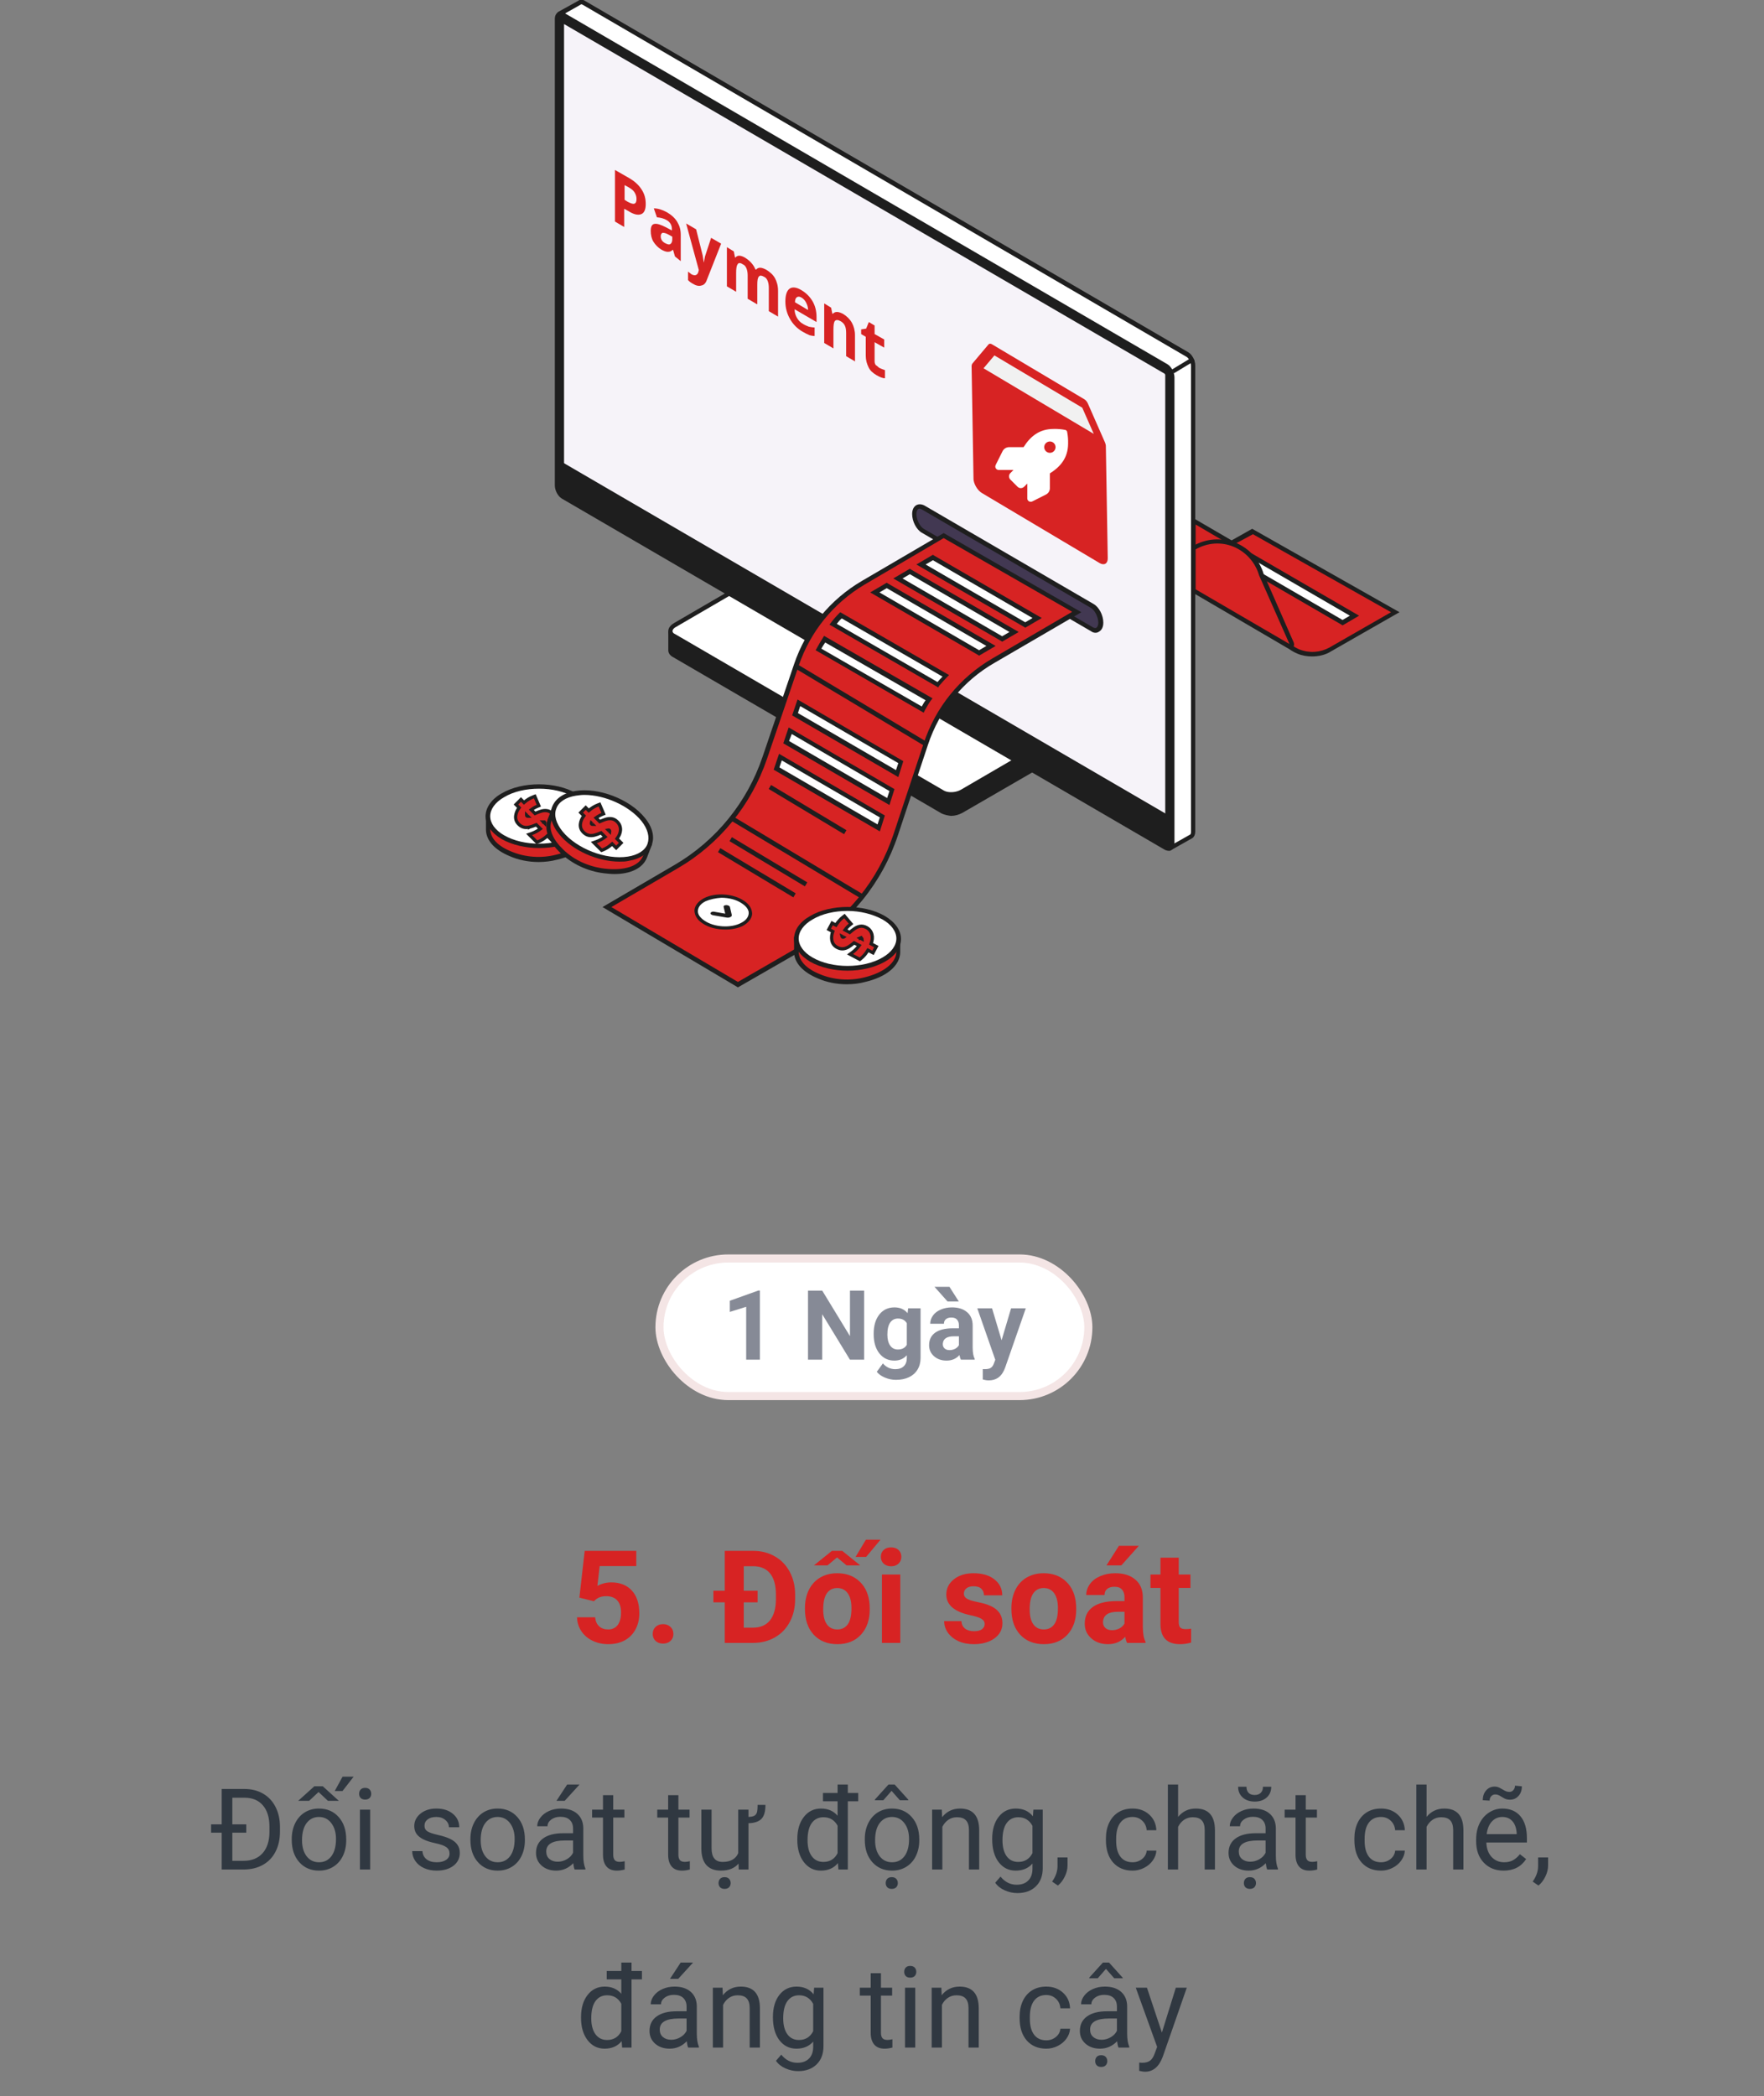 <svg width="218" height="259" viewBox="0 0 218 259" fill="none" xmlns="http://www.w3.org/2000/svg">
<rect x="0" y="0" width="218" height="259" fill="#808080" stroke="none"/>
<path d="M71.602 197.406L72.258 191.625H78.633V193.508H74.109L73.828 195.953C74.365 195.667 74.935 195.523 75.539 195.523C76.622 195.523 77.471 195.859 78.086 196.531C78.701 197.203 79.008 198.143 79.008 199.352C79.008 200.086 78.852 200.745 78.539 201.328C78.232 201.906 77.789 202.357 77.211 202.68C76.633 202.997 75.951 203.156 75.164 203.156C74.477 203.156 73.838 203.018 73.25 202.742C72.662 202.461 72.195 202.068 71.852 201.562C71.513 201.057 71.333 200.482 71.312 199.836H73.547C73.594 200.31 73.758 200.68 74.039 200.945C74.326 201.206 74.698 201.336 75.156 201.336C75.667 201.336 76.06 201.154 76.336 200.789C76.612 200.419 76.75 199.898 76.75 199.227C76.75 198.581 76.591 198.086 76.273 197.742C75.956 197.398 75.505 197.227 74.922 197.227C74.385 197.227 73.951 197.367 73.617 197.648L73.398 197.852L71.602 197.406ZM80.664 201.891C80.664 201.531 80.784 201.24 81.023 201.016C81.268 200.792 81.573 200.68 81.938 200.68C82.307 200.68 82.612 200.792 82.852 201.016C83.096 201.24 83.219 201.531 83.219 201.891C83.219 202.245 83.099 202.534 82.859 202.758C82.62 202.977 82.312 203.086 81.938 203.086C81.568 203.086 81.263 202.977 81.023 202.758C80.784 202.534 80.664 202.245 80.664 201.891ZM89.57 203V197.984H88.164V196.555H89.57V191.625H93.07C94.07 191.625 94.963 191.852 95.75 192.305C96.542 192.753 97.159 193.393 97.602 194.227C98.044 195.055 98.266 195.997 98.266 197.055V197.578C98.266 198.635 98.047 199.576 97.609 200.398C97.177 201.221 96.565 201.859 95.773 202.312C94.982 202.766 94.088 202.995 93.094 203H89.57ZM93.625 197.984H91.914V201.117H93.047C93.974 201.117 94.68 200.812 95.164 200.203C95.648 199.589 95.891 198.714 95.891 197.578V197.047C95.891 195.891 95.651 195.016 95.172 194.422C94.693 193.823 93.992 193.523 93.07 193.523H91.914V196.555H93.625V197.984ZM99.477 198.695C99.477 197.857 99.638 197.109 99.961 196.453C100.284 195.797 100.747 195.289 101.352 194.93C101.961 194.57 102.667 194.391 103.469 194.391C104.609 194.391 105.539 194.74 106.258 195.438C106.982 196.135 107.385 197.083 107.469 198.281L107.484 198.859C107.484 200.156 107.122 201.198 106.398 201.984C105.674 202.766 104.703 203.156 103.484 203.156C102.266 203.156 101.292 202.766 100.562 201.984C99.838 201.203 99.477 200.141 99.477 198.797V198.695ZM101.734 198.859C101.734 199.661 101.885 200.276 102.188 200.703C102.49 201.125 102.922 201.336 103.484 201.336C104.031 201.336 104.458 201.128 104.766 200.711C105.073 200.289 105.227 199.617 105.227 198.695C105.227 197.909 105.073 197.299 104.766 196.867C104.458 196.435 104.026 196.219 103.469 196.219C102.917 196.219 102.49 196.435 102.188 196.867C101.885 197.294 101.734 197.958 101.734 198.859ZM102.812 191.625H104.086L106.312 193.422H104.625L103.445 192.438L102.266 193.422H100.586L102.812 191.625ZM107.008 190.25H108.812L107.039 192.375H105.734L107.008 190.25ZM111.258 203H108.992V194.547H111.258V203ZM108.859 192.359C108.859 192.021 108.971 191.742 109.195 191.523C109.424 191.305 109.734 191.195 110.125 191.195C110.51 191.195 110.818 191.305 111.047 191.523C111.276 191.742 111.391 192.021 111.391 192.359C111.391 192.703 111.273 192.984 111.039 193.203C110.81 193.422 110.505 193.531 110.125 193.531C109.745 193.531 109.438 193.422 109.203 193.203C108.974 192.984 108.859 192.703 108.859 192.359ZM121.688 200.664C121.688 200.388 121.549 200.172 121.273 200.016C121.003 199.854 120.565 199.711 119.961 199.586C117.951 199.164 116.945 198.31 116.945 197.023C116.945 196.273 117.255 195.648 117.875 195.148C118.5 194.643 119.315 194.391 120.32 194.391C121.393 194.391 122.25 194.643 122.891 195.148C123.536 195.654 123.859 196.31 123.859 197.117H121.602C121.602 196.794 121.497 196.529 121.289 196.32C121.081 196.107 120.755 196 120.312 196C119.932 196 119.638 196.086 119.43 196.258C119.221 196.43 119.117 196.648 119.117 196.914C119.117 197.164 119.234 197.367 119.469 197.523C119.708 197.674 120.109 197.807 120.672 197.922C121.234 198.031 121.708 198.156 122.094 198.297C123.286 198.734 123.883 199.492 123.883 200.57C123.883 201.341 123.552 201.966 122.891 202.445C122.229 202.919 121.375 203.156 120.328 203.156C119.62 203.156 118.99 203.031 118.438 202.781C117.891 202.526 117.461 202.18 117.148 201.742C116.836 201.299 116.68 200.823 116.68 200.312H118.82C118.841 200.714 118.99 201.021 119.266 201.234C119.542 201.448 119.911 201.555 120.375 201.555C120.807 201.555 121.133 201.474 121.352 201.312C121.576 201.146 121.688 200.93 121.688 200.664ZM124.992 198.695C124.992 197.857 125.154 197.109 125.477 196.453C125.799 195.797 126.263 195.289 126.867 194.93C127.477 194.57 128.182 194.391 128.984 194.391C130.125 194.391 131.055 194.74 131.773 195.438C132.497 196.135 132.901 197.083 132.984 198.281L133 198.859C133 200.156 132.638 201.198 131.914 201.984C131.19 202.766 130.219 203.156 129 203.156C127.781 203.156 126.807 202.766 126.078 201.984C125.354 201.203 124.992 200.141 124.992 198.797V198.695ZM127.25 198.859C127.25 199.661 127.401 200.276 127.703 200.703C128.005 201.125 128.438 201.336 129 201.336C129.547 201.336 129.974 201.128 130.281 200.711C130.589 200.289 130.742 199.617 130.742 198.695C130.742 197.909 130.589 197.299 130.281 196.867C129.974 196.435 129.542 196.219 128.984 196.219C128.432 196.219 128.005 196.435 127.703 196.867C127.401 197.294 127.25 197.958 127.25 198.859ZM139.289 203C139.185 202.797 139.109 202.544 139.062 202.242C138.516 202.852 137.805 203.156 136.93 203.156C136.102 203.156 135.414 202.917 134.867 202.438C134.326 201.958 134.055 201.354 134.055 200.625C134.055 199.729 134.385 199.042 135.047 198.562C135.714 198.083 136.674 197.841 137.93 197.836H138.969V197.352C138.969 196.961 138.867 196.648 138.664 196.414C138.466 196.18 138.151 196.062 137.719 196.062C137.339 196.062 137.039 196.154 136.82 196.336C136.607 196.518 136.5 196.768 136.5 197.086H134.242C134.242 196.596 134.393 196.143 134.695 195.727C134.997 195.31 135.424 194.984 135.977 194.75C136.529 194.51 137.148 194.391 137.836 194.391C138.878 194.391 139.703 194.654 140.312 195.18C140.927 195.701 141.234 196.435 141.234 197.383V201.047C141.24 201.849 141.352 202.456 141.57 202.867V203H139.289ZM137.422 201.43C137.755 201.43 138.062 201.357 138.344 201.211C138.625 201.06 138.833 200.859 138.969 200.609V199.156H138.125C136.995 199.156 136.393 199.547 136.32 200.328L136.312 200.461C136.312 200.742 136.411 200.974 136.609 201.156C136.807 201.339 137.078 201.43 137.422 201.43ZM138.281 191H140.742L138.578 193.422H136.742L138.281 191ZM145.672 192.469V194.547H147.117V196.203H145.672V200.422C145.672 200.734 145.732 200.958 145.852 201.094C145.971 201.229 146.201 201.297 146.539 201.297C146.789 201.297 147.01 201.279 147.203 201.242V202.953C146.76 203.089 146.305 203.156 145.836 203.156C144.253 203.156 143.445 202.357 143.414 200.758V196.203H142.18V194.547H143.414V192.469H145.672Z" fill="#D72323"/>
<path d="M27.399 231V226.447H26.087V225.415H27.399V221.047H30.209C31.075 221.047 31.84 221.238 32.506 221.621C33.171 222.004 33.684 222.549 34.044 223.255C34.408 223.961 34.593 224.772 34.598 225.688V226.324C34.598 227.263 34.415 228.086 34.051 228.792C33.691 229.498 33.173 230.041 32.499 230.419C31.829 230.797 31.047 230.991 30.154 231H27.399ZM30.435 226.447H28.712V229.927H30.086C31.098 229.927 31.884 229.615 32.444 228.99C33.009 228.366 33.294 227.486 33.299 226.352V225.716C33.299 224.586 33.032 223.708 32.499 223.084C31.97 222.455 31.218 222.136 30.243 222.127H28.712V225.415H30.435V226.447ZM36.054 227.233C36.054 226.509 36.195 225.857 36.477 225.278C36.765 224.7 37.161 224.253 37.667 223.938C38.177 223.624 38.758 223.467 39.41 223.467C40.417 223.467 41.231 223.815 41.851 224.513C42.475 225.21 42.787 226.137 42.787 227.295V227.384C42.787 228.104 42.648 228.751 42.37 229.325C42.097 229.895 41.703 230.339 41.188 230.658C40.677 230.977 40.089 231.137 39.424 231.137C38.421 231.137 37.608 230.788 36.983 230.091C36.364 229.394 36.054 228.471 36.054 227.322V227.233ZM37.325 227.384C37.325 228.204 37.514 228.863 37.893 229.359C38.275 229.856 38.786 230.104 39.424 230.104C40.066 230.104 40.577 229.854 40.955 229.353C41.333 228.847 41.523 228.14 41.523 227.233C41.523 226.422 41.329 225.766 40.941 225.265C40.559 224.759 40.048 224.506 39.41 224.506C38.786 224.506 38.282 224.754 37.899 225.251C37.517 225.748 37.325 226.459 37.325 227.384ZM38.85 220.712H39.889L41.871 222.51H40.524L39.369 221.423L38.207 222.51H36.853L38.85 220.712ZM42.336 219.529H43.703L42.329 221.3H41.365L42.336 219.529ZM45.747 231H44.482V223.604H45.747V231ZM44.38 221.642C44.38 221.437 44.441 221.263 44.565 221.122C44.692 220.981 44.879 220.91 45.125 220.91C45.371 220.91 45.558 220.981 45.685 221.122C45.813 221.263 45.877 221.437 45.877 221.642C45.877 221.847 45.813 222.018 45.685 222.154C45.558 222.291 45.371 222.359 45.125 222.359C44.879 222.359 44.692 222.291 44.565 222.154C44.441 222.018 44.38 221.847 44.38 221.642ZM55.557 229.038C55.557 228.696 55.427 228.432 55.167 228.245C54.912 228.054 54.463 227.89 53.82 227.753C53.182 227.616 52.674 227.452 52.296 227.261C51.922 227.069 51.644 226.841 51.462 226.577C51.284 226.313 51.195 225.998 51.195 225.634C51.195 225.028 51.45 224.515 51.961 224.096C52.476 223.676 53.132 223.467 53.93 223.467C54.768 223.467 55.447 223.683 55.967 224.116C56.491 224.549 56.753 225.103 56.753 225.777H55.481C55.481 225.431 55.333 225.132 55.037 224.882C54.745 224.631 54.376 224.506 53.93 224.506C53.469 224.506 53.109 224.606 52.85 224.807C52.59 225.007 52.46 225.269 52.46 225.593C52.46 225.898 52.581 226.128 52.822 226.283C53.064 226.438 53.499 226.586 54.128 226.728C54.761 226.869 55.274 227.037 55.666 227.233C56.058 227.429 56.347 227.666 56.534 227.944C56.726 228.218 56.821 228.553 56.821 228.949C56.821 229.61 56.557 230.141 56.028 230.542C55.5 230.938 54.814 231.137 53.971 231.137C53.378 231.137 52.854 231.032 52.398 230.822C51.943 230.613 51.585 230.321 51.325 229.947C51.07 229.569 50.942 229.161 50.942 228.724H52.207C52.23 229.147 52.398 229.485 52.713 229.735C53.032 229.981 53.451 230.104 53.971 230.104C54.449 230.104 54.832 230.009 55.119 229.817C55.411 229.621 55.557 229.362 55.557 229.038ZM58.134 227.233C58.134 226.509 58.275 225.857 58.558 225.278C58.845 224.7 59.241 224.253 59.747 223.938C60.258 223.624 60.839 223.467 61.49 223.467C62.497 223.467 63.311 223.815 63.931 224.513C64.555 225.21 64.867 226.137 64.867 227.295V227.384C64.867 228.104 64.728 228.751 64.45 229.325C64.177 229.895 63.783 230.339 63.268 230.658C62.757 230.977 62.169 231.137 61.504 231.137C60.501 231.137 59.688 230.788 59.063 230.091C58.444 229.394 58.134 228.471 58.134 227.322V227.233ZM59.405 227.384C59.405 228.204 59.594 228.863 59.973 229.359C60.355 229.856 60.866 230.104 61.504 230.104C62.147 230.104 62.657 229.854 63.035 229.353C63.413 228.847 63.602 228.14 63.602 227.233C63.602 226.422 63.409 225.766 63.022 225.265C62.639 224.759 62.128 224.506 61.49 224.506C60.866 224.506 60.362 224.754 59.98 225.251C59.597 225.748 59.405 226.459 59.405 227.384ZM71.019 231C70.947 230.854 70.887 230.594 70.842 230.221C70.254 230.831 69.552 231.137 68.736 231.137C68.007 231.137 67.408 230.932 66.939 230.521C66.474 230.107 66.241 229.583 66.241 228.949C66.241 228.179 66.533 227.582 67.116 227.158C67.704 226.73 68.529 226.516 69.591 226.516H70.821V225.935C70.821 225.493 70.689 225.142 70.425 224.882C70.16 224.618 69.771 224.485 69.256 224.485C68.805 224.485 68.426 224.599 68.121 224.827C67.816 225.055 67.663 225.331 67.663 225.654H66.392C66.392 225.285 66.522 224.93 66.781 224.588C67.046 224.242 67.401 223.968 67.848 223.768C68.299 223.567 68.793 223.467 69.331 223.467C70.183 223.467 70.851 223.681 71.334 224.109C71.817 224.533 72.068 225.119 72.086 225.866V229.271C72.086 229.95 72.172 230.49 72.346 230.891V231H71.019ZM68.921 230.036C69.317 230.036 69.693 229.934 70.049 229.729C70.404 229.523 70.662 229.257 70.821 228.929V227.411H69.83C68.281 227.411 67.506 227.865 67.506 228.771C67.506 229.168 67.638 229.478 67.902 229.701C68.167 229.924 68.506 230.036 68.921 230.036ZM70.09 220.5H71.621L69.789 222.51H68.77L70.09 220.5ZM75.784 221.812V223.604H77.165V224.581H75.784V229.168C75.784 229.464 75.846 229.688 75.969 229.838C76.092 229.984 76.301 230.057 76.598 230.057C76.743 230.057 76.944 230.029 77.199 229.975V231C76.867 231.091 76.543 231.137 76.228 231.137C75.663 231.137 75.237 230.966 74.95 230.624C74.663 230.282 74.519 229.797 74.519 229.168V224.581H73.173V223.604H74.519V221.812H75.784ZM83.837 221.812V223.604H85.218V224.581H83.837V229.168C83.837 229.464 83.898 229.688 84.022 229.838C84.144 229.984 84.354 230.057 84.65 230.057C84.796 230.057 84.997 230.029 85.252 229.975V231C84.919 231.091 84.596 231.137 84.281 231.137C83.716 231.137 83.29 230.966 83.003 230.624C82.716 230.282 82.572 229.797 82.572 229.168V224.581H81.226V223.604H82.572V221.812H83.837ZM94.597 223.016C94.597 223.836 94.428 224.415 94.091 224.752C93.758 225.085 93.227 225.26 92.498 225.278V231H91.295L91.268 230.269C90.775 230.847 90.053 231.137 89.101 231.137C88.312 231.137 87.711 230.909 87.296 230.453C86.886 229.993 86.678 229.314 86.674 228.416V223.604H87.939V228.382C87.939 229.503 88.394 230.063 89.306 230.063C90.272 230.063 90.914 229.703 91.233 228.983V223.604H92.498V224.499C92.808 224.49 93.04 224.447 93.195 224.369C93.35 224.287 93.46 224.164 93.523 224C93.592 223.836 93.626 223.508 93.626 223.016H94.597ZM88.8 232.675C88.8 232.47 88.861 232.297 88.984 232.155C89.112 232.014 89.299 231.943 89.545 231.943C89.791 231.943 89.978 232.014 90.106 232.155C90.233 232.297 90.297 232.47 90.297 232.675C90.297 232.88 90.233 233.051 90.106 233.188C89.978 233.324 89.791 233.393 89.545 233.393C89.299 233.393 89.112 233.324 88.984 233.188C88.861 233.051 88.8 232.88 88.8 232.675ZM106.061 222.571H104.775V231H103.613L103.552 230.207C103.046 230.827 102.342 231.137 101.439 231.137C100.583 231.137 99.883 230.786 99.341 230.084C98.803 229.382 98.534 228.466 98.534 227.336V227.24C98.534 226.105 98.803 225.194 99.341 224.506C99.879 223.813 100.583 223.467 101.453 223.467C102.319 223.467 103.005 223.763 103.511 224.355V222.571H101.706V221.539H103.511V220.5H104.775V221.539H106.061V222.571ZM99.799 227.384C99.799 228.222 99.972 228.879 100.318 229.353C100.665 229.826 101.143 230.063 101.754 230.063C102.556 230.063 103.142 229.703 103.511 228.983V225.586C103.132 224.889 102.551 224.54 101.768 224.54C101.148 224.54 100.665 224.779 100.318 225.258C99.972 225.736 99.799 226.445 99.799 227.384ZM106.874 227.233C106.874 226.509 107.015 225.857 107.298 225.278C107.585 224.7 107.981 224.253 108.487 223.938C108.998 223.624 109.579 223.467 110.23 223.467C111.238 223.467 112.051 223.815 112.671 224.513C113.295 225.21 113.607 226.137 113.607 227.295V227.384C113.607 228.104 113.468 228.751 113.19 229.325C112.917 229.895 112.523 230.339 112.008 230.658C111.497 230.977 110.91 231.137 110.244 231.137C109.242 231.137 108.428 230.788 107.804 230.091C107.184 229.394 106.874 228.471 106.874 227.322V227.233ZM108.146 227.384C108.146 228.204 108.335 228.863 108.713 229.359C109.096 229.856 109.606 230.104 110.244 230.104C110.887 230.104 111.397 229.854 111.775 229.353C112.154 228.847 112.343 228.14 112.343 227.233C112.343 226.422 112.149 225.766 111.762 225.265C111.379 224.759 110.868 224.506 110.23 224.506C109.606 224.506 109.103 224.754 108.72 225.251C108.337 225.748 108.146 226.459 108.146 227.384ZM112.254 222.373V222.441H111.208L110.183 221.279L109.164 222.441H108.118V222.359L109.8 220.5H110.565L112.254 222.373ZM109.458 232.675C109.458 232.47 109.52 232.297 109.643 232.155C109.77 232.014 109.957 231.943 110.203 231.943C110.449 231.943 110.636 232.014 110.764 232.155C110.891 232.297 110.955 232.47 110.955 232.675C110.955 232.88 110.891 233.051 110.764 233.188C110.636 233.324 110.449 233.393 110.203 233.393C109.957 233.393 109.77 233.324 109.643 233.188C109.52 233.051 109.458 232.88 109.458 232.675ZM116.39 223.604L116.431 224.533C116.996 223.822 117.734 223.467 118.646 223.467C120.209 223.467 120.997 224.349 121.011 226.112V231H119.746V226.105C119.742 225.572 119.618 225.178 119.377 224.923C119.14 224.668 118.769 224.54 118.263 224.54C117.853 224.54 117.493 224.649 117.183 224.868C116.873 225.087 116.631 225.374 116.458 225.729V231H115.193V223.604H116.39ZM122.617 227.24C122.617 226.087 122.884 225.171 123.417 224.492C123.95 223.809 124.657 223.467 125.536 223.467C126.438 223.467 127.143 223.786 127.648 224.424L127.71 223.604H128.865V230.822C128.865 231.779 128.58 232.534 128.011 233.085C127.446 233.636 126.685 233.912 125.728 233.912C125.194 233.912 124.673 233.798 124.162 233.57C123.652 233.342 123.262 233.03 122.993 232.634L123.649 231.875C124.192 232.545 124.855 232.88 125.639 232.88C126.254 232.88 126.732 232.707 127.074 232.36C127.421 232.014 127.594 231.526 127.594 230.897V230.262C127.088 230.845 126.397 231.137 125.522 231.137C124.657 231.137 123.955 230.788 123.417 230.091C122.884 229.394 122.617 228.443 122.617 227.24ZM123.889 227.384C123.889 228.218 124.06 228.874 124.401 229.353C124.743 229.826 125.222 230.063 125.837 230.063C126.634 230.063 127.22 229.701 127.594 228.977V225.6C127.206 224.893 126.625 224.54 125.851 224.54C125.235 224.54 124.755 224.779 124.408 225.258C124.062 225.736 123.889 226.445 123.889 227.384ZM130.738 232.982L130.021 232.49C130.449 231.893 130.672 231.278 130.69 230.645V229.503H131.928V230.494C131.928 230.954 131.814 231.415 131.586 231.875C131.363 232.335 131.08 232.704 130.738 232.982ZM139.967 230.104C140.418 230.104 140.812 229.968 141.149 229.694C141.487 229.421 141.674 229.079 141.71 228.669H142.906C142.883 229.093 142.738 229.496 142.469 229.879C142.2 230.262 141.84 230.567 141.389 230.795C140.942 231.023 140.468 231.137 139.967 231.137C138.96 231.137 138.158 230.802 137.561 230.132C136.968 229.457 136.672 228.537 136.672 227.37V227.158C136.672 226.438 136.804 225.798 137.068 225.237C137.333 224.677 137.711 224.242 138.203 223.932C138.7 223.622 139.285 223.467 139.96 223.467C140.789 223.467 141.478 223.715 142.024 224.212C142.576 224.709 142.87 225.354 142.906 226.146H141.71C141.674 225.668 141.491 225.276 141.163 224.971C140.84 224.661 140.438 224.506 139.96 224.506C139.317 224.506 138.818 224.738 138.463 225.203C138.112 225.663 137.937 226.331 137.937 227.206V227.445C137.937 228.298 138.112 228.954 138.463 229.414C138.814 229.874 139.315 230.104 139.967 230.104ZM145.593 224.499C146.153 223.811 146.882 223.467 147.78 223.467C149.343 223.467 150.132 224.349 150.146 226.112V231H148.881V226.105C148.876 225.572 148.753 225.178 148.512 224.923C148.275 224.668 147.903 224.54 147.397 224.54C146.987 224.54 146.627 224.649 146.317 224.868C146.007 225.087 145.766 225.374 145.593 225.729V231H144.328V220.5H145.593V224.499ZM156.605 231C156.533 230.854 156.473 230.594 156.428 230.221C155.84 230.831 155.138 231.137 154.322 231.137C153.593 231.137 152.994 230.932 152.524 230.521C152.06 230.107 151.827 229.583 151.827 228.949C151.827 228.179 152.119 227.582 152.702 227.158C153.29 226.73 154.115 226.516 155.177 226.516H156.407V225.935C156.407 225.493 156.275 225.142 156.011 224.882C155.746 224.618 155.357 224.485 154.842 224.485C154.391 224.485 154.012 224.599 153.707 224.827C153.402 225.055 153.249 225.331 153.249 225.654H151.978C151.978 225.285 152.107 224.93 152.367 224.588C152.632 224.242 152.987 223.968 153.434 223.768C153.885 223.567 154.379 223.467 154.917 223.467C155.769 223.467 156.437 223.681 156.92 224.109C157.403 224.533 157.654 225.119 157.672 225.866V229.271C157.672 229.95 157.758 230.49 157.932 230.891V231H156.605ZM154.507 230.036C154.903 230.036 155.279 229.934 155.635 229.729C155.99 229.523 156.248 229.257 156.407 228.929V227.411H155.416C153.867 227.411 153.092 227.865 153.092 228.771C153.092 229.168 153.224 229.478 153.488 229.701C153.753 229.924 154.092 230.036 154.507 230.036ZM157.104 220.773C157.104 221.325 156.915 221.769 156.537 222.106C156.163 222.439 155.671 222.605 155.061 222.605C154.45 222.605 153.955 222.437 153.577 222.1C153.199 221.762 153.01 221.32 153.01 220.773H154.042C154.042 221.092 154.129 221.343 154.302 221.525C154.475 221.703 154.728 221.792 155.061 221.792C155.38 221.792 155.628 221.703 155.806 221.525C155.988 221.348 156.079 221.097 156.079 220.773H157.104ZM153.721 232.675C153.721 232.47 153.782 232.297 153.905 232.155C154.033 232.014 154.22 231.943 154.466 231.943C154.712 231.943 154.899 232.014 155.026 232.155C155.154 232.297 155.218 232.47 155.218 232.675C155.218 232.88 155.154 233.051 155.026 233.188C154.899 233.324 154.712 233.393 154.466 233.393C154.22 233.393 154.033 233.324 153.905 233.188C153.782 233.051 153.721 232.88 153.721 232.675ZM161.37 221.812V223.604H162.751V224.581H161.37V229.168C161.37 229.464 161.432 229.688 161.555 229.838C161.678 229.984 161.887 230.057 162.184 230.057C162.329 230.057 162.53 230.029 162.785 229.975V231C162.452 231.091 162.129 231.137 161.814 231.137C161.249 231.137 160.823 230.966 160.536 230.624C160.249 230.282 160.105 229.797 160.105 229.168V224.581H158.759V223.604H160.105V221.812H161.37ZM170.674 230.104C171.125 230.104 171.519 229.968 171.856 229.694C172.194 229.421 172.381 229.079 172.417 228.669H173.613C173.59 229.093 173.445 229.496 173.176 229.879C172.907 230.262 172.547 230.567 172.096 230.795C171.649 231.023 171.175 231.137 170.674 231.137C169.667 231.137 168.865 230.802 168.268 230.132C167.675 229.457 167.379 228.537 167.379 227.37V227.158C167.379 226.438 167.511 225.798 167.775 225.237C168.04 224.677 168.418 224.242 168.91 223.932C169.407 223.622 169.993 223.467 170.667 223.467C171.496 223.467 172.185 223.715 172.731 224.212C173.283 224.709 173.577 225.354 173.613 226.146H172.417C172.381 225.668 172.198 225.276 171.87 224.971C171.547 224.661 171.146 224.506 170.667 224.506C170.024 224.506 169.525 224.738 169.17 225.203C168.819 225.663 168.644 226.331 168.644 227.206V227.445C168.644 228.298 168.819 228.954 169.17 229.414C169.521 229.874 170.022 230.104 170.674 230.104ZM176.3 224.499C176.86 223.811 177.59 223.467 178.487 223.467C180.05 223.467 180.839 224.349 180.853 226.112V231H179.588V226.105C179.583 225.572 179.46 225.178 179.219 224.923C178.982 224.668 178.61 224.54 178.104 224.54C177.694 224.54 177.334 224.649 177.024 224.868C176.715 225.087 176.473 225.374 176.3 225.729V231H175.035V220.5H176.3V224.499ZM185.815 231.137C184.813 231.137 183.997 230.809 183.368 230.152C182.739 229.492 182.425 228.61 182.425 227.507V227.274C182.425 226.541 182.564 225.887 182.842 225.312C183.124 224.734 183.516 224.283 184.018 223.959C184.523 223.631 185.07 223.467 185.658 223.467C186.62 223.467 187.367 223.784 187.9 224.417C188.434 225.05 188.7 225.957 188.7 227.138V227.664H183.689C183.708 228.393 183.92 228.983 184.325 229.435C184.735 229.881 185.255 230.104 185.884 230.104C186.33 230.104 186.709 230.013 187.019 229.831C187.328 229.649 187.6 229.407 187.832 229.106L188.604 229.708C187.985 230.66 187.055 231.137 185.815 231.137ZM185.658 224.506C185.148 224.506 184.719 224.693 184.373 225.066C184.027 225.436 183.812 225.955 183.73 226.625H187.436V226.529C187.399 225.887 187.226 225.39 186.916 225.039C186.606 224.684 186.187 224.506 185.658 224.506ZM188.078 220.719C188.078 221.211 187.937 221.61 187.654 221.915C187.376 222.22 187.028 222.373 186.608 222.373C186.422 222.373 186.26 222.35 186.123 222.305C185.986 222.259 185.806 222.166 185.583 222.024C185.364 221.883 185.205 221.799 185.104 221.771C185.009 221.74 184.897 221.724 184.77 221.724C184.583 221.724 184.423 221.797 184.291 221.942C184.159 222.084 184.093 222.266 184.093 222.489L183.245 222.441C183.245 221.954 183.382 221.55 183.655 221.231C183.933 220.912 184.284 220.753 184.708 220.753C184.868 220.753 185.011 220.776 185.139 220.821C185.266 220.867 185.439 220.956 185.658 221.088C185.877 221.22 186.043 221.307 186.157 221.348C186.276 221.389 186.406 221.409 186.547 221.409C186.743 221.409 186.905 221.332 187.032 221.177C187.164 221.022 187.23 220.842 187.23 220.637L188.078 220.719ZM190.129 232.982L189.411 232.49C189.84 231.893 190.063 231.278 190.081 230.645V229.503H191.318V230.494C191.318 230.954 191.204 231.415 190.977 231.875C190.753 232.335 190.471 232.704 190.129 232.982ZM79.332 244.571H78.047V253H76.885L76.823 252.207C76.317 252.827 75.613 253.137 74.711 253.137C73.854 253.137 73.155 252.786 72.612 252.084C72.075 251.382 71.806 250.466 71.806 249.336V249.24C71.806 248.105 72.075 247.194 72.612 246.506C73.15 245.813 73.854 245.467 74.725 245.467C75.591 245.467 76.276 245.763 76.782 246.355V244.571H74.978V243.539H76.782V242.5H78.047V243.539H79.332V244.571ZM73.07 249.384C73.07 250.222 73.243 250.879 73.59 251.353C73.936 251.826 74.415 252.063 75.025 252.063C75.828 252.063 76.413 251.703 76.782 250.983V247.586C76.404 246.889 75.823 246.54 75.039 246.54C74.419 246.54 73.936 246.779 73.59 247.258C73.243 247.736 73.07 248.445 73.07 249.384ZM85.047 253C84.974 252.854 84.915 252.594 84.869 252.221C84.281 252.831 83.579 253.137 82.764 253.137C82.034 253.137 81.435 252.932 80.966 252.521C80.501 252.107 80.269 251.583 80.269 250.949C80.269 250.179 80.56 249.582 81.144 249.158C81.731 248.73 82.556 248.516 83.618 248.516H84.849V247.935C84.849 247.493 84.716 247.142 84.452 246.882C84.188 246.618 83.798 246.485 83.283 246.485C82.832 246.485 82.454 246.599 82.148 246.827C81.843 247.055 81.69 247.331 81.69 247.654H80.419C80.419 247.285 80.549 246.93 80.809 246.588C81.073 246.242 81.428 245.968 81.875 245.768C82.326 245.567 82.821 245.467 83.358 245.467C84.211 245.467 84.878 245.681 85.361 246.109C85.844 246.533 86.095 247.119 86.113 247.866V251.271C86.113 251.95 86.2 252.49 86.373 252.891V253H85.047ZM82.948 252.036C83.345 252.036 83.721 251.934 84.076 251.729C84.432 251.523 84.689 251.257 84.849 250.929V249.411H83.857C82.308 249.411 81.533 249.865 81.533 250.771C81.533 251.168 81.665 251.478 81.93 251.701C82.194 251.924 82.534 252.036 82.948 252.036ZM84.117 242.5H85.648L83.816 244.51H82.798L84.117 242.5ZM89.292 245.604L89.333 246.533C89.898 245.822 90.636 245.467 91.548 245.467C93.111 245.467 93.899 246.349 93.913 248.112V253H92.648V248.105C92.644 247.572 92.521 247.178 92.279 246.923C92.042 246.668 91.671 246.54 91.165 246.54C90.755 246.54 90.395 246.649 90.085 246.868C89.775 247.087 89.534 247.374 89.36 247.729V253H88.096V245.604H89.292ZM95.519 249.24C95.519 248.087 95.786 247.171 96.319 246.492C96.853 245.809 97.559 245.467 98.439 245.467C99.341 245.467 100.045 245.786 100.551 246.424L100.612 245.604H101.768V252.822C101.768 253.779 101.483 254.534 100.913 255.085C100.348 255.636 99.587 255.912 98.63 255.912C98.097 255.912 97.575 255.798 97.064 255.57C96.554 255.342 96.164 255.03 95.895 254.634L96.552 253.875C97.094 254.545 97.757 254.88 98.541 254.88C99.156 254.88 99.635 254.707 99.977 254.36C100.323 254.014 100.496 253.526 100.496 252.897V252.262C99.99 252.845 99.3 253.137 98.425 253.137C97.559 253.137 96.857 252.788 96.319 252.091C95.786 251.394 95.519 250.443 95.519 249.24ZM96.791 249.384C96.791 250.218 96.962 250.874 97.304 251.353C97.645 251.826 98.124 252.063 98.739 252.063C99.537 252.063 100.122 251.701 100.496 250.977V247.6C100.109 246.893 99.528 246.54 98.753 246.54C98.138 246.54 97.657 246.779 97.311 247.258C96.964 247.736 96.791 248.445 96.791 249.384ZM108.87 243.812V245.604H110.251V246.581H108.87V251.168C108.87 251.464 108.932 251.688 109.055 251.838C109.178 251.984 109.387 252.057 109.684 252.057C109.829 252.057 110.03 252.029 110.285 251.975V253C109.952 253.091 109.629 253.137 109.314 253.137C108.749 253.137 108.323 252.966 108.036 252.624C107.749 252.282 107.605 251.797 107.605 251.168V246.581H106.259V245.604H107.605V243.812H108.87ZM113.108 253H111.844V245.604H113.108V253ZM111.741 243.642C111.741 243.437 111.803 243.263 111.926 243.122C112.053 242.981 112.24 242.91 112.486 242.91C112.732 242.91 112.919 242.981 113.047 243.122C113.174 243.263 113.238 243.437 113.238 243.642C113.238 243.847 113.174 244.018 113.047 244.154C112.919 244.291 112.732 244.359 112.486 244.359C112.24 244.359 112.053 244.291 111.926 244.154C111.803 244.018 111.741 243.847 111.741 243.642ZM116.335 245.604L116.376 246.533C116.941 245.822 117.679 245.467 118.591 245.467C120.154 245.467 120.942 246.349 120.956 248.112V253H119.691V248.105C119.687 247.572 119.564 247.178 119.322 246.923C119.085 246.668 118.714 246.54 118.208 246.54C117.798 246.54 117.438 246.649 117.128 246.868C116.818 247.087 116.576 247.374 116.403 247.729V253H115.139V245.604H116.335ZM129.303 252.104C129.754 252.104 130.148 251.968 130.485 251.694C130.823 251.421 131.009 251.079 131.046 250.669H132.242C132.219 251.093 132.074 251.496 131.805 251.879C131.536 252.262 131.176 252.567 130.725 252.795C130.278 253.023 129.804 253.137 129.303 253.137C128.296 253.137 127.493 252.802 126.896 252.132C126.304 251.457 126.008 250.537 126.008 249.37V249.158C126.008 248.438 126.14 247.798 126.404 247.237C126.669 246.677 127.047 246.242 127.539 245.932C128.036 245.622 128.621 245.467 129.296 245.467C130.125 245.467 130.813 245.715 131.36 246.212C131.912 246.709 132.206 247.354 132.242 248.146H131.046C131.009 247.668 130.827 247.276 130.499 246.971C130.175 246.661 129.774 246.506 129.296 246.506C128.653 246.506 128.154 246.738 127.799 247.203C127.448 247.663 127.272 248.331 127.272 249.206V249.445C127.272 250.298 127.448 250.954 127.799 251.414C128.15 251.874 128.651 252.104 129.303 252.104ZM138.23 253C138.158 252.854 138.098 252.594 138.053 252.221C137.465 252.831 136.763 253.137 135.947 253.137C135.218 253.137 134.619 252.932 134.149 252.521C133.685 252.107 133.452 251.583 133.452 250.949C133.452 250.179 133.744 249.582 134.327 249.158C134.915 248.73 135.74 248.516 136.802 248.516H138.032V247.935C138.032 247.493 137.9 247.142 137.636 246.882C137.371 246.618 136.982 246.485 136.467 246.485C136.016 246.485 135.637 246.599 135.332 246.827C135.027 247.055 134.874 247.331 134.874 247.654H133.603C133.603 247.285 133.732 246.93 133.992 246.588C134.257 246.242 134.612 245.968 135.059 245.768C135.51 245.567 136.004 245.467 136.542 245.467C137.394 245.467 138.062 245.681 138.545 246.109C139.028 246.533 139.279 247.119 139.297 247.866V251.271C139.297 251.95 139.383 252.49 139.557 252.891V253H138.23ZM136.132 252.036C136.528 252.036 136.904 251.934 137.26 251.729C137.615 251.523 137.873 251.257 138.032 250.929V249.411H137.041C135.492 249.411 134.717 249.865 134.717 250.771C134.717 251.168 134.849 251.478 135.113 251.701C135.378 251.924 135.717 252.036 136.132 252.036ZM138.75 244.373V244.441H137.704L136.679 243.279L135.66 244.441H134.614V244.359L136.296 242.5H137.062L138.75 244.373ZM135.346 254.675C135.346 254.47 135.407 254.297 135.53 254.155C135.658 254.014 135.845 253.943 136.091 253.943C136.337 253.943 136.524 254.014 136.651 254.155C136.779 254.297 136.843 254.47 136.843 254.675C136.843 254.88 136.779 255.051 136.651 255.188C136.524 255.324 136.337 255.393 136.091 255.393C135.845 255.393 135.658 255.324 135.53 255.188C135.407 255.051 135.346 254.88 135.346 254.675ZM143.59 251.147L145.312 245.604H146.666L143.692 254.142C143.232 255.372 142.501 255.987 141.498 255.987L141.259 255.967L140.787 255.878V254.853L141.129 254.88C141.557 254.88 141.89 254.793 142.127 254.62C142.368 254.447 142.567 254.13 142.722 253.67L143.002 252.918L140.363 245.604H141.744L143.59 251.147Z" fill="#303841"/>
<rect x="81.5" y="155.5" width="53" height="17" rx="8.5" fill="white"/>
<path d="M93.908 168H92.215V161.473L90.193 162.1V160.723L93.727 159.457H93.908V168ZM106.793 168H105.035L101.613 162.387V168H99.856V159.469H101.613L105.041 165.094V159.469H106.793V168ZM107.971 164.783C107.971 163.811 108.201 163.027 108.662 162.434C109.127 161.84 109.752 161.543 110.537 161.543C111.232 161.543 111.773 161.781 112.16 162.258L112.23 161.66H113.766V167.789C113.766 168.344 113.639 168.826 113.385 169.236C113.135 169.646 112.781 169.959 112.324 170.174C111.867 170.389 111.332 170.496 110.719 170.496C110.254 170.496 109.801 170.402 109.359 170.215C108.918 170.031 108.584 169.793 108.357 169.5L109.107 168.469C109.529 168.941 110.041 169.178 110.643 169.178C111.092 169.178 111.441 169.057 111.691 168.814C111.941 168.576 112.066 168.236 112.066 167.795V167.455C111.676 167.896 111.162 168.117 110.525 168.117C109.764 168.117 109.146 167.82 108.674 167.227C108.205 166.629 107.971 165.838 107.971 164.854V164.783ZM109.664 164.906C109.664 165.48 109.779 165.932 110.01 166.26C110.24 166.584 110.557 166.746 110.959 166.746C111.475 166.746 111.844 166.553 112.066 166.166V163.5C111.84 163.113 111.475 162.92 110.971 162.92C110.564 162.92 110.244 163.086 110.01 163.418C109.779 163.75 109.664 164.246 109.664 164.906ZM118.746 168C118.668 167.848 118.611 167.658 118.576 167.432C118.166 167.889 117.633 168.117 116.977 168.117C116.355 168.117 115.84 167.938 115.43 167.578C115.023 167.219 114.82 166.766 114.82 166.219C114.82 165.547 115.068 165.031 115.564 164.672C116.064 164.312 116.785 164.131 117.727 164.127H118.506V163.764C118.506 163.471 118.43 163.236 118.277 163.061C118.129 162.885 117.893 162.797 117.568 162.797C117.283 162.797 117.059 162.865 116.895 163.002C116.734 163.139 116.654 163.326 116.654 163.564H114.961C114.961 163.197 115.074 162.857 115.301 162.545C115.527 162.232 115.848 161.988 116.262 161.812C116.676 161.633 117.141 161.543 117.656 161.543C118.438 161.543 119.057 161.74 119.514 162.135C119.975 162.525 120.205 163.076 120.205 163.787V166.535C120.209 167.137 120.293 167.592 120.457 167.9V168H118.746ZM117.346 166.822C117.596 166.822 117.826 166.768 118.037 166.658C118.248 166.545 118.404 166.395 118.506 166.207V165.117H117.873C117.025 165.117 116.574 165.41 116.52 165.996L116.514 166.096C116.514 166.307 116.588 166.48 116.736 166.617C116.885 166.754 117.088 166.822 117.346 166.822ZM118.494 160.816H117.105L115.488 159H117.334L118.494 160.816ZM123.779 165.604L124.951 161.66H126.768L124.219 168.984L124.078 169.318C123.699 170.146 123.074 170.561 122.203 170.561C121.957 170.561 121.707 170.523 121.453 170.449V169.166L121.711 169.172C122.031 169.172 122.27 169.123 122.426 169.025C122.586 168.928 122.711 168.766 122.801 168.539L123 168.018L120.779 161.66H122.602L123.779 165.604Z" fill="#868A96"/>
<rect x="81.5" y="155.5" width="53" height="17" rx="8.5" stroke="#F4E5E5"/>
<g clip-path="url(#clip0)">
<path d="M154.794 65.674L152.132 67.16C153.844 67.687 155.317 69.029 155.888 70.995L157.836 77.562C158.692 80.391 161.924 81.685 164.444 80.247L172.477 75.645L154.794 65.674Z" fill="#D72323"/>
<path d="M162.162 81.11C161.544 81.11 160.926 81.014 160.356 80.774C158.977 80.199 157.931 79.096 157.504 77.658L155.555 71.091C155.032 69.365 153.701 68.023 151.99 67.448L151.847 67.4L151.752 67.016L151.942 66.92L154.747 65.338L172.952 75.645L164.491 80.486C163.826 80.918 162.97 81.11 162.162 81.11ZM152.798 67.112C154.414 67.831 155.65 69.173 156.125 70.899L158.074 77.466C158.454 78.713 159.358 79.719 160.593 80.247C161.829 80.726 163.16 80.63 164.301 80.007L171.907 75.645L154.842 66.009L152.798 67.112Z" fill="#1E1E1E"/>
<path d="M165.917 76.939L153.083 69.461L154.509 68.598L167.391 76.124L165.917 76.939Z" fill="white"/>
<path d="M165.917 77.275L165.775 77.179L152.465 69.461L154.509 68.263L154.651 68.358L167.961 76.076L165.917 77.275ZM153.606 69.461L165.917 76.603L166.82 76.076L154.509 68.934L153.606 69.461Z" fill="#1E1E1E"/>
<path d="M153.083 67.543L147.474 64.332V69.892L152.94 69.029L153.083 67.543Z" fill="#D72323"/>
<path d="M147.188 70.228V63.852L153.368 67.448L153.178 69.317L147.188 70.228ZM147.759 64.811V69.557L152.655 68.79L152.75 67.735L147.759 64.811Z" fill="#1E1E1E"/>
<path d="M147.474 72.96L159.215 79.815C159.452 79.959 159.69 79.719 159.595 79.48L155.887 70.995C154.841 67.447 150.801 65.817 147.616 67.687L147.474 67.783V72.96Z" fill="#D72323"/>
<path d="M159.357 80.151C159.262 80.151 159.167 80.103 159.072 80.055L147.188 73.104V67.591L147.474 67.447C149.042 66.537 150.944 66.393 152.655 67.064C154.366 67.735 155.65 69.173 156.173 70.947L159.88 79.384C159.975 79.623 159.928 79.863 159.738 80.007C159.595 80.103 159.5 80.151 159.357 80.151ZM147.759 72.816L159.357 79.576L155.602 71.091C155.127 69.461 153.938 68.166 152.417 67.543C150.896 66.92 149.185 67.064 147.759 67.879V72.816Z" fill="#1E1E1E"/>
<path d="M71.893 100.04C71.275 99.225 70.562 99.369 68.756 98.986C67.235 98.65 65.618 98.65 64.097 99.034C62.576 99.417 61.673 99.657 61.055 100.376L60.247 100.807V102.485V102.533C60.295 103.684 61.198 104.738 63.004 105.505C64.81 106.272 66.854 106.368 68.756 105.889C71.465 105.218 72.796 103.875 72.844 102.485V102.437V100.807L71.893 100.04Z" fill="#D72323"/>
<path d="M66.569 106.512C65.334 106.512 64.098 106.272 63.004 105.793C61.15 105.026 60.105 103.875 60.057 102.581V100.663L60.96 100.184C61.673 99.417 62.672 99.129 64.098 98.794C65.619 98.41 67.282 98.362 68.851 98.746C69.326 98.842 69.754 98.938 70.087 98.986C70.99 99.129 71.561 99.225 72.083 99.849L73.177 100.711V102.581C73.129 104.211 71.513 105.601 68.851 106.224C68.138 106.416 67.33 106.512 66.569 106.512ZM60.58 100.999V102.485C60.627 103.588 61.531 104.546 63.194 105.217C64.906 105.937 66.902 106.08 68.756 105.601C71.085 105.026 72.606 103.827 72.654 102.485V102.389V100.951L71.703 100.184C71.323 99.705 70.895 99.609 70.039 99.465C69.707 99.417 69.279 99.321 68.756 99.225C67.282 98.89 65.714 98.89 64.24 99.273C62.719 99.657 61.911 99.897 61.341 100.52L61.245 100.568L60.58 100.999Z" fill="#1E1E1E"/>
<path d="M66.617 104.546C70.109 104.546 72.939 102.894 72.939 100.855C72.939 98.817 70.109 97.164 66.617 97.164C63.125 97.164 60.295 98.817 60.295 100.855C60.295 102.894 63.125 104.546 66.617 104.546Z" fill="white"/>
<path d="M66.617 104.786C64.953 104.786 63.29 104.403 62.006 103.683C60.723 102.916 60.01 101.91 60.01 100.855C60.01 99.801 60.723 98.746 62.006 98.027C64.526 96.541 68.661 96.541 71.228 98.027C72.511 98.794 73.224 99.801 73.224 100.855C73.224 101.91 72.511 102.964 71.228 103.683C69.945 104.45 68.281 104.786 66.617 104.786ZM66.617 97.452C65.048 97.452 63.48 97.787 62.291 98.506C61.198 99.129 60.58 99.992 60.58 100.855C60.58 101.718 61.198 102.581 62.291 103.204C64.668 104.594 68.566 104.594 70.943 103.204C72.036 102.581 72.654 101.718 72.654 100.855C72.654 99.992 72.036 99.129 70.943 98.506C69.754 97.787 68.186 97.452 66.617 97.452Z" fill="#1E1E1E"/>
<path d="M70.372 104.019H69.944V105.409H70.372V104.019Z" fill="#39A1FF"/>
<path d="M65.657 100.055C65.731 100 65.812 99.945 65.898 99.89L65.898 99.89L65.899 99.889C66.055 99.789 66.222 99.703 66.401 99.63L66.589 99.553L66.509 99.366L66.167 98.566L66.091 98.389L65.912 98.458C65.5 98.615 65.115 98.849 64.756 99.159L64.523 98.927L64.382 98.786L64.241 98.928L63.906 99.264L63.765 99.406L63.907 99.547L64.157 99.796C63.923 100.111 63.778 100.44 63.733 100.781C63.679 101.185 63.804 101.542 64.098 101.834C64.281 102.016 64.484 102.144 64.708 102.204C64.933 102.265 65.184 102.257 65.456 102.194L65.456 102.195L65.46 102.193C65.694 102.133 65.966 102.036 66.276 101.904L66.782 102.408C66.649 102.511 66.501 102.609 66.336 102.703C66.094 102.837 65.878 102.935 65.689 103.001L65.386 103.106L65.613 103.332L66.26 103.976L66.352 104.067L66.472 104.021C66.691 103.938 66.908 103.826 67.125 103.685L67.125 103.685L67.128 103.683C67.298 103.568 67.472 103.431 67.65 103.272L68.006 103.626L68.148 103.767L68.289 103.625L68.624 103.289L68.765 103.147L68.623 103.006L68.247 102.632C68.515 102.271 68.67 101.913 68.683 101.559C68.697 101.162 68.56 100.816 68.276 100.535C68.054 100.313 67.801 100.179 67.52 100.158C67.267 100.136 67.009 100.176 66.747 100.271C66.539 100.343 66.331 100.425 66.122 100.517L65.657 100.055ZM67.188 101.564L67.188 101.565L67.201 101.563C67.252 101.558 67.276 101.571 67.296 101.591C67.334 101.629 67.345 101.663 67.343 101.706C67.342 101.714 67.341 101.721 67.34 101.73L67.174 101.565C67.179 101.565 67.184 101.564 67.188 101.564ZM65.114 100.813C65.085 100.784 65.078 100.76 65.081 100.727C65.081 100.724 65.082 100.72 65.082 100.717L65.22 100.854C65.219 100.854 65.217 100.854 65.216 100.854C65.176 100.856 65.146 100.845 65.114 100.813Z" fill="#D72323" stroke="#1E1E1E" stroke-width="0.4"/>
<path d="M79.594 103.252C79.261 102.245 78.548 102.149 77.027 101.143C75.743 100.28 74.222 99.705 72.654 99.561C71.085 99.369 70.182 99.273 69.326 99.752L68.423 99.848L67.853 101.43V101.478C67.472 102.533 67.948 103.875 69.421 105.217C70.847 106.56 72.701 107.422 74.65 107.662C77.407 107.998 79.166 107.231 79.689 105.936L79.737 105.888L80.307 104.355L79.594 103.252Z" fill="#D72323"/>
<path d="M75.934 107.998C75.506 107.998 75.078 107.95 74.65 107.902C72.606 107.662 70.705 106.751 69.279 105.409C67.805 104.019 67.235 102.581 67.663 101.334V101.287L68.328 99.561L69.327 99.465C70.23 98.986 71.323 99.129 72.749 99.273C74.318 99.465 75.886 100.04 77.217 100.903C77.645 101.191 77.978 101.382 78.311 101.574C79.119 102.054 79.594 102.341 79.879 103.108L80.592 104.307L79.927 106.032C79.404 107.279 77.93 107.998 75.934 107.998ZM68.661 100.088L68.138 101.478C67.805 102.533 68.328 103.731 69.612 104.978C70.943 106.272 72.749 107.087 74.698 107.327C77.122 107.614 78.929 107.039 79.451 105.793L79.499 105.697L80.022 104.355L79.404 103.3C79.214 102.677 78.881 102.485 78.073 102.054C77.788 101.862 77.407 101.67 76.932 101.382C75.649 100.52 74.175 99.992 72.701 99.848C71.133 99.657 70.277 99.609 69.517 99.992L69.422 100.04L68.661 100.088Z" fill="#1E1E1E"/>
<path d="M80.263 104.333C80.981 102.428 78.917 99.869 75.653 98.618C72.389 97.368 69.161 97.898 68.443 99.804C67.725 101.71 69.789 104.269 73.053 105.519C76.317 106.77 79.545 106.239 80.263 104.333Z" fill="white"/>
<path d="M76.552 106.464C73.842 106.464 70.705 105.074 69.089 103.06C68.138 101.91 67.853 100.711 68.233 99.705C68.614 98.698 69.612 97.979 71.085 97.739C73.985 97.26 77.835 98.746 79.689 101.047C80.64 102.197 80.925 103.396 80.545 104.402C80.165 105.409 79.166 106.128 77.693 106.368C77.312 106.464 76.932 106.464 76.552 106.464ZM72.226 98.219C71.846 98.219 71.513 98.266 71.18 98.314C69.945 98.506 69.041 99.081 68.756 99.896C68.423 100.711 68.709 101.718 69.517 102.725C71.275 104.882 74.888 106.272 77.598 105.841C78.834 105.649 79.737 105.074 80.022 104.259C80.307 103.444 80.069 102.437 79.261 101.43C77.74 99.561 74.746 98.219 72.226 98.219Z" fill="#1E1E1E"/>
<path d="M83.112 77.946L86.011 77.994C86.059 77.994 86.106 77.994 86.154 77.946L97.23 71.522C97.895 71.139 98.941 71.091 99.511 71.426L124.61 86.047H124.657L132.976 88.875C133.071 88.923 133.166 89.019 133.166 89.163V91.272C133.213 91.56 133.071 91.895 132.643 92.135L118.81 100.189C118.145 100.572 117.099 100.62 116.529 100.284L83.254 80.918C82.969 80.774 82.874 80.534 82.874 80.343V78.233C82.826 78.042 82.969 77.946 83.112 77.946Z" fill="#1E1E1E"/>
<path d="M116.386 100.524L83.112 81.157C82.779 80.966 82.589 80.678 82.589 80.343V78.233C82.589 78.09 82.636 77.946 82.731 77.85C82.826 77.754 82.969 77.658 83.112 77.706L86.011 77.754L97.087 71.33C97.847 70.899 98.988 70.851 99.654 71.234L124.752 85.855L133.071 88.684C133.308 88.779 133.451 88.971 133.451 89.211V91.272C133.546 91.704 133.261 92.135 132.786 92.423L118.953 100.428C118.525 100.668 118.002 100.812 117.527 100.812C117.099 100.764 116.719 100.668 116.386 100.524ZM97.372 71.762L86.297 78.185C86.201 78.233 86.106 78.281 86.011 78.281L83.112 78.233V77.946V80.343C83.112 80.486 83.254 80.63 83.349 80.678L116.624 100.045C117.147 100.332 118.05 100.284 118.668 99.949L132.5 91.895C132.785 91.704 132.976 91.512 132.928 91.32V89.115L124.61 86.287C124.562 86.287 124.562 86.239 124.514 86.239L99.416 71.618C99.178 71.474 98.893 71.426 98.561 71.426C98.133 71.474 97.705 71.57 97.372 71.762Z" fill="#1E1E1E"/>
<path d="M83.254 78.569L116.529 97.936C117.099 98.271 118.145 98.223 118.81 97.84L132.643 89.786C133.308 89.403 133.404 88.78 132.786 88.444L99.511 69.077C98.941 68.742 97.895 68.79 97.23 69.173L83.397 77.227C82.732 77.658 82.636 78.233 83.254 78.569Z" fill="white"/>
<path d="M116.386 98.175L83.112 78.809C82.779 78.617 82.589 78.329 82.589 77.994C82.589 77.61 82.826 77.275 83.302 76.987L97.135 68.933C97.895 68.502 99.036 68.454 99.701 68.838L132.976 88.204C133.308 88.396 133.499 88.684 133.499 89.019C133.499 89.403 133.261 89.738 132.785 90.026L118.953 98.079C118.525 98.319 118.002 98.463 117.527 98.463C117.099 98.463 116.719 98.367 116.386 98.175ZM97.372 69.413L83.54 77.466C83.254 77.61 83.112 77.802 83.112 77.994C83.112 78.138 83.254 78.281 83.397 78.329L116.671 97.696C117.194 97.984 118.097 97.936 118.715 97.6L132.548 89.546C132.833 89.403 132.976 89.211 132.976 89.019C132.976 88.875 132.833 88.732 132.69 88.684L99.416 69.317C99.178 69.173 98.893 69.125 98.561 69.125C98.133 69.125 97.705 69.221 97.372 69.413Z" fill="#1E1E1E"/>
<path d="M131.93 90.409H131.502V92.375H131.93V90.409Z" fill="#39A1FF"/>
<path d="M69.136 1.822C69.089 1.774 69.136 1.726 69.136 1.726L71.608 0.335C71.751 0.24 71.941 0.24 72.131 0.335L146.713 43.767C147.093 44.006 147.426 44.629 147.426 45.157V102.729C147.426 103.017 147.331 103.209 147.236 103.304L144.621 104.743L142.007 101.579L143.005 101.147L72.084 59.825C71.703 59.586 71.371 58.963 71.371 58.435V4.937L69.136 1.822Z" fill="white"/>
<path d="M141.627 101.531L142.482 101.147L71.989 60.113C71.513 59.825 71.133 59.106 71.133 58.483V5.033L68.899 1.965C68.851 1.87 68.804 1.774 68.851 1.678C68.851 1.582 68.946 1.486 69.041 1.438L71.466 0.096C71.703 -0.096 71.989 -0.096 72.274 0.096L146.856 43.527C147.331 43.815 147.711 44.534 147.711 45.157V102.729C147.711 103.065 147.616 103.352 147.379 103.544L144.574 105.126L141.627 101.531ZM71.751 0.575L69.469 1.87L71.656 4.89V58.483C71.656 58.915 71.941 59.49 72.274 59.634L143.671 101.243L142.482 101.771L144.717 104.455L147.093 103.113C147.141 103.065 147.188 102.969 147.188 102.777V45.205C147.188 44.773 146.903 44.198 146.57 44.054L71.989 0.575C71.941 0.575 71.894 0.527 71.846 0.527C71.846 0.527 71.798 0.527 71.751 0.575Z" fill="#1E1E1E"/>
<path d="M69.517 61.36L144.146 104.791C144.526 105.03 144.859 104.791 144.859 104.215V46.643C144.859 46.115 144.526 45.492 144.146 45.253L69.517 1.822C69.136 1.582 68.804 1.822 68.804 2.397V59.921C68.804 60.497 69.136 61.12 69.517 61.36Z" fill="#1E1E1E"/>
<path d="M144.003 105.03L69.421 61.599C68.946 61.312 68.566 60.593 68.566 59.969V2.349C68.566 1.965 68.709 1.678 68.946 1.534C69.184 1.39 69.421 1.438 69.707 1.582L144.289 45.013C144.764 45.301 145.144 46.02 145.144 46.643V104.215C145.144 104.599 145.002 104.886 144.764 105.03C144.669 105.078 144.574 105.126 144.431 105.126C144.289 105.126 144.146 105.078 144.003 105.03ZM69.184 2.013C69.136 2.061 69.041 2.157 69.041 2.397V59.921C69.041 60.353 69.326 60.928 69.659 61.072L144.241 104.503C144.289 104.551 144.384 104.599 144.431 104.551C144.479 104.503 144.574 104.407 144.574 104.167V46.643C144.574 46.211 144.289 45.636 143.956 45.492L69.421 2.061C69.374 2.061 69.326 2.013 69.279 2.013C69.231 2.013 69.184 2.013 69.184 2.013Z" fill="#1E1E1E"/>
<path d="M69.659 60.257L144.051 103.544C144.146 103.592 144.289 103.544 144.289 103.4V46.355C144.289 46.211 144.194 46.02 144.051 45.924L69.659 2.637C69.564 2.589 69.422 2.637 69.422 2.78V59.825C69.422 60.017 69.517 60.209 69.659 60.257Z" fill="#F6F3F9"/>
<g clip-path="url(#clip1)">
<path d="M120.581 45.981L122.776 43.231L134.093 49.964L136.163 54.672L136.401 69.009L120.809 59.732L120.581 45.981Z" fill="#F1F1F1"/>
<path d="M136.658 55.041C136.654 54.998 136.646 54.955 136.635 54.909C136.624 54.863 136.611 54.819 136.594 54.773C136.587 54.753 136.585 54.733 136.576 54.712L134.441 49.857C134.342 49.633 134.178 49.435 134.005 49.332L122.593 42.543C122.42 42.44 122.26 42.445 122.166 42.555L120.152 44.942C120.143 44.952 120.142 44.969 120.135 44.982C120.119 45.008 120.107 45.037 120.097 45.071C120.088 45.105 120.081 45.139 120.079 45.178C120.077 45.194 120.07 45.205 120.07 45.224L120.3 59.104C120.311 59.77 120.786 60.588 121.358 60.928L135.881 69.569C136.453 69.909 136.91 69.645 136.899 68.979L136.668 55.099C136.668 55.08 136.661 55.06 136.658 55.041ZM133.747 50.374L135.171 53.611L130.355 50.746L129.969 48.126L133.747 50.374ZM127.721 46.788L129.969 48.126L130.355 50.746L127.415 48.997L127.721 46.788ZM122.892 43.915L127.721 46.788L127.415 48.997L121.548 45.506L122.892 43.915Z" fill="#D72323"/>
<path d="M131.877 53.341C131.853 53.232 131.768 53.16 131.659 53.123C131.187 53.026 130.692 52.99 130.208 53.002C128.394 53.002 127.305 53.97 126.495 55.252L124.669 55.252C124.355 55.264 124.076 55.445 123.919 55.711L123.048 57.453C123.024 57.513 123.012 57.574 123 57.646C123 57.876 123.194 58.069 123.423 58.069L125.249 58.069L124.862 58.456C124.645 58.674 124.645 59.025 124.862 59.255L125.757 60.15C125.975 60.367 126.326 60.367 126.556 60.15L126.955 59.751L126.955 61.577C126.955 61.806 127.136 62 127.378 62C127.438 62 127.499 61.988 127.559 61.964L129.289 61.093C129.567 60.936 129.736 60.658 129.748 60.343L129.748 58.493C131.03 57.682 131.998 56.594 131.998 54.792C132.01 54.308 131.974 53.825 131.877 53.341ZM129.748 55.953C129.361 55.953 129.047 55.639 129.047 55.252C129.047 54.865 129.361 54.55 129.748 54.55C130.135 54.55 130.45 54.865 130.45 55.252C130.45 55.639 130.135 55.953 129.748 55.953Z" fill="white"/>
</g>
<path d="M143.909 103.832L69.517 60.497C69.327 60.401 69.184 60.113 69.184 59.873V2.828C69.184 2.637 69.279 2.493 69.374 2.445C69.517 2.397 69.659 2.397 69.802 2.445L144.146 45.732C144.336 45.828 144.479 46.115 144.479 46.355V103.4C144.479 103.592 144.384 103.736 144.289 103.784C144.241 103.832 144.146 103.832 144.099 103.832C144.051 103.88 143.956 103.832 143.909 103.832ZM69.707 59.873C69.707 59.969 69.754 60.017 69.802 60.065L144.004 103.257V46.355C144.004 46.259 143.956 46.211 143.909 46.163L69.707 2.972V59.873Z" fill="#1E1E1E"/>
<path d="M68.804 60.017V56.71L144.859 101.003V104.311C144.859 104.838 144.526 105.03 144.099 104.791L69.564 61.359C69.136 61.12 68.804 60.497 68.804 60.017Z" fill="#1E1E1E"/>
<path d="M102.143 77.957L101.929 78.33L111.559 83.943L111.773 83.57L102.143 77.957Z" fill="#39A1FF"/>
<path d="M147.367 44.124L144.8 45.678L145.069 46.13L147.637 44.576L147.367 44.124Z" fill="#1E1E1E"/>
<path d="M79.802 25.218C79.802 25.89 79.612 26.321 79.232 26.465C78.852 26.609 78.329 26.513 77.663 26.081L77.14 25.794V28.047L75.999 27.376V21L77.758 22.007C78.424 22.39 78.947 22.869 79.279 23.397C79.66 23.972 79.802 24.547 79.802 25.218ZM77.188 24.691L77.568 24.931C77.948 25.123 78.186 25.218 78.376 25.171C78.566 25.123 78.662 24.931 78.662 24.595C78.662 24.26 78.566 24.02 78.424 23.78C78.281 23.541 78.043 23.349 77.711 23.157L77.188 22.869V24.691Z" fill="#D72323"/>
<path d="M83.415 31.69L83.177 30.875H83.13C82.94 31.067 82.75 31.115 82.512 31.115C82.322 31.115 82.037 31.019 81.704 30.827C81.324 30.587 80.991 30.252 80.753 29.868C80.516 29.485 80.42 29.006 80.42 28.526C80.42 27.999 80.563 27.711 80.896 27.663C81.228 27.615 81.656 27.759 82.322 28.095L83.035 28.478V28.286C83.035 27.807 82.797 27.424 82.369 27.184C82.037 26.992 81.656 26.896 81.181 26.848L80.801 25.746C81.276 25.746 81.799 25.89 82.417 26.225C82.987 26.561 83.415 26.944 83.7 27.424C83.986 27.903 84.128 28.382 84.128 29.006V32.265L83.415 31.69ZM83.082 29.245L82.654 29.006C82.322 28.814 82.084 28.766 81.894 28.766C81.751 28.814 81.656 28.957 81.656 29.197C81.656 29.581 81.847 29.868 82.227 30.06C82.512 30.204 82.702 30.252 82.845 30.156C82.987 30.06 83.082 29.868 83.082 29.581V29.245Z" fill="#D72323"/>
<path d="M84.793 27.615L86.029 28.334L86.837 31.546C86.885 31.834 86.933 32.121 86.98 32.457C87.028 32.169 87.075 31.93 87.123 31.69L87.883 29.389L89.119 30.108L87.36 34.566C87.218 34.998 86.98 35.237 86.647 35.285C86.362 35.381 85.982 35.285 85.602 35.046C85.411 34.95 85.221 34.806 85.031 34.614V33.56C85.174 33.655 85.316 33.799 85.459 33.895C85.649 33.991 85.839 34.039 85.982 33.991C86.124 33.943 86.267 33.799 86.315 33.56L86.362 33.368L84.793 27.615Z" fill="#D72323"/>
<path d="M93.54 37.586L92.399 36.915V34.039C92.399 33.703 92.351 33.416 92.256 33.176C92.161 32.936 92.019 32.745 91.781 32.649C91.496 32.457 91.258 32.457 91.163 32.649C91.02 32.84 90.973 33.176 90.973 33.751V36.052L89.832 35.381V30.539L90.688 31.067L90.83 31.786L90.878 31.834C90.973 31.69 91.163 31.594 91.353 31.594C91.543 31.594 91.829 31.69 92.066 31.834C92.684 32.217 93.112 32.697 93.35 33.272L93.445 33.32C93.54 33.176 93.73 33.08 93.92 33.08C94.158 33.08 94.395 33.176 94.681 33.32C95.156 33.607 95.536 33.943 95.774 34.374C96.011 34.806 96.154 35.333 96.154 35.956V39.12L95.013 38.449V35.573C95.013 35.237 94.966 34.95 94.871 34.71C94.776 34.47 94.633 34.279 94.395 34.183C94.11 34.039 93.92 33.991 93.777 34.183C93.635 34.327 93.587 34.662 93.587 35.189V37.586H93.54Z" fill="#D72323"/>
<path d="M99.197 40.99C98.531 40.606 98.008 40.079 97.628 39.408C97.248 38.737 97.058 38.018 97.058 37.251C97.058 36.436 97.248 35.908 97.581 35.669C97.913 35.429 98.436 35.477 99.054 35.861C99.624 36.196 100.1 36.675 100.433 37.251C100.765 37.826 100.908 38.497 100.908 39.168V39.791L98.198 38.209C98.198 38.593 98.293 38.928 98.484 39.264C98.674 39.6 98.912 39.839 99.244 40.031C99.482 40.175 99.72 40.271 99.957 40.367C100.195 40.414 100.433 40.462 100.67 40.462V41.517C100.48 41.517 100.242 41.469 100.052 41.421C99.815 41.325 99.529 41.181 99.197 40.99ZM99.054 36.771C98.816 36.627 98.626 36.627 98.484 36.723C98.341 36.819 98.246 37.011 98.246 37.346L99.862 38.305C99.862 37.97 99.767 37.682 99.624 37.395C99.482 37.107 99.292 36.915 99.054 36.771Z" fill="#D72323"/>
<path d="M105.709 44.681L104.568 44.01V41.134C104.568 40.798 104.52 40.462 104.425 40.271C104.33 40.031 104.14 39.839 103.902 39.696C103.57 39.504 103.332 39.504 103.189 39.648C103.047 39.791 102.999 40.175 102.999 40.75V43.051L101.858 42.38V37.49L102.714 38.018L102.857 38.737L102.904 38.785C103.047 38.641 103.189 38.545 103.427 38.545C103.665 38.545 103.902 38.641 104.188 38.785C104.663 39.072 105.043 39.456 105.281 39.887C105.519 40.319 105.661 40.846 105.661 41.421V44.681H105.709Z" fill="#D72323"/>
<path d="M108.656 45.448C108.846 45.544 109.084 45.64 109.369 45.736V46.742C109.084 46.742 108.751 46.599 108.323 46.359C107.848 46.071 107.515 45.783 107.325 45.352C107.135 44.969 106.992 44.489 106.992 43.962V41.613L106.422 41.277V40.702L107.04 40.606L107.373 39.791L108.086 40.223V41.277L109.274 41.949V42.955L108.086 42.284V44.633C108.086 44.825 108.133 44.969 108.228 45.112C108.418 45.208 108.513 45.352 108.656 45.448Z" fill="#D72323"/>
<path d="M134.972 77.754L114.057 65.578C113.487 65.242 113.011 64.332 113.011 63.517C113.011 62.702 113.487 62.366 114.057 62.702L134.972 74.878C135.543 75.213 136.018 76.124 136.018 76.939C136.066 77.754 135.59 78.09 134.972 77.754Z" fill="#423852"/>
<path d="M135.4 78.186C135.21 78.186 135.02 78.138 134.83 77.994L113.914 65.818C113.249 65.434 112.726 64.427 112.726 63.517C112.726 62.989 112.916 62.606 113.249 62.414C113.534 62.27 113.867 62.27 114.247 62.462L135.162 74.638C135.828 75.022 136.351 76.028 136.351 76.939C136.351 77.466 136.161 77.85 135.828 78.042C135.685 78.138 135.543 78.186 135.4 78.186ZM113.629 62.846C113.582 62.846 113.534 62.846 113.487 62.894C113.344 62.989 113.249 63.229 113.249 63.517C113.249 64.188 113.677 65.051 114.152 65.338L135.067 77.514C135.162 77.562 135.353 77.658 135.495 77.562C135.638 77.466 135.733 77.227 135.733 76.939C135.733 76.268 135.305 75.405 134.83 75.118L113.914 62.941C113.867 62.941 113.772 62.846 113.629 62.846Z" fill="#1E1E1E"/>
<path d="M133.071 75.645L122.756 81.589C118.81 83.89 115.816 87.581 114.39 91.943L110.682 103.113C108.781 108.913 104.788 113.803 99.511 116.823L91.145 121.616L74.983 112.029L83.492 107.044C88.626 104.023 92.524 99.23 94.473 93.573L98.371 82.116C99.844 77.85 102.744 74.207 106.642 71.954L116.576 66.105L133.071 75.645Z" fill="#D72323"/>
<path d="M91.193 122L74.46 112.077L83.397 106.852C88.483 103.88 92.334 99.134 94.235 93.525L98.133 82.068C99.606 77.706 102.601 74.063 106.546 71.762L116.624 65.866L133.641 75.645L122.946 81.877C119 84.13 116.101 87.725 114.675 92.039L110.967 103.209C109.018 109.105 105.025 113.994 99.701 117.11L91.193 122ZM75.554 112.077L91.193 121.329L99.416 116.583C104.645 113.563 108.543 108.769 110.444 103.017L114.152 91.847C115.625 87.389 118.62 83.698 122.661 81.349L132.5 75.597L116.624 66.489L106.832 72.241C103.029 74.494 100.129 78.042 98.703 82.26L94.805 93.717C92.856 99.469 88.911 104.311 83.682 107.331L75.554 112.077Z" fill="#1E1E1E"/>
<path d="M87.2 111.262C88.483 110.639 90.527 110.735 91.716 111.55C92.904 112.365 92.856 113.515 91.525 114.186C90.242 114.809 88.198 114.714 87.01 113.899C85.869 113.084 85.916 111.885 87.2 111.262Z" fill="white"/>
<path d="M86.82 114.09C86.154 113.659 85.821 113.084 85.821 112.461C85.869 111.885 86.297 111.358 87.01 110.975C88.436 110.255 90.622 110.399 91.953 111.31C92.619 111.742 92.951 112.317 92.951 112.94C92.904 113.515 92.476 114.043 91.763 114.426C91.145 114.714 90.432 114.857 89.672 114.857C88.626 114.857 87.58 114.618 86.82 114.09ZM87.2 111.358C86.629 111.646 86.297 112.029 86.249 112.509C86.202 112.94 86.487 113.371 87.057 113.755C88.246 114.57 90.29 114.714 91.573 114.043C92.143 113.755 92.476 113.371 92.524 112.892C92.571 112.461 92.286 112.029 91.716 111.646C91.05 111.166 90.052 110.927 89.149 110.927C88.436 110.975 87.77 111.118 87.2 111.358Z" fill="#1E1E1E"/>
<path d="M90.195 112.029L90.432 113.036C90.432 113.132 90.432 113.18 90.385 113.228C90.242 113.371 90.004 113.419 89.767 113.371L88.103 113.084C87.913 113.036 87.77 112.94 87.818 112.796C87.865 112.7 88.055 112.604 88.246 112.652L89.624 112.892L89.434 112.077C89.386 111.933 89.529 111.837 89.767 111.837C89.957 111.837 90.147 111.933 90.195 112.029Z" fill="#1E1E1E"/>
<path d="M123.849 78.953L110.967 71.474L112.441 70.612L125.323 78.09L123.849 78.953Z" fill="white"/>
<path d="M123.849 79.288L123.707 79.192L110.397 71.474L112.441 70.276L112.584 70.372L125.893 78.09L123.849 79.288ZM111.538 71.474L123.849 78.617L124.752 78.09L112.441 70.947L111.538 71.474Z" fill="#1E1E1E"/>
<path d="M126.702 77.275L113.867 69.749L115.293 68.934L128.175 76.412L126.702 77.275Z" fill="white"/>
<path d="M126.701 77.562L126.559 77.466L113.249 69.749L115.293 68.55L115.436 68.646L128.745 76.364L126.701 77.562ZM114.39 69.749L126.701 76.891L127.604 76.364L115.293 69.221L114.39 69.749Z" fill="#1E1E1E"/>
<path d="M120.997 80.678L108.115 73.2L109.588 72.337L122.423 79.816L120.997 80.678Z" fill="white"/>
<path d="M120.997 81.014L120.854 80.918L107.544 73.2L109.588 72.002L109.731 72.098L123.041 79.816L120.997 81.014ZM108.685 73.2L120.997 80.343L121.9 79.816L109.588 72.673L108.685 73.2Z" fill="#1E1E1E"/>
<path d="M103.98 76.028C103.647 76.412 103.314 76.747 102.981 77.131L115.911 84.609C116.244 84.226 116.576 83.842 116.909 83.507L103.98 76.028Z" fill="white"/>
<path d="M115.958 84.945L102.506 77.179L102.696 76.939C102.981 76.556 103.314 76.172 103.694 75.789L103.837 75.645L117.289 83.411L117.051 83.65C116.719 83.986 116.386 84.37 116.053 84.753L115.958 84.945ZM103.409 77.083L115.863 84.274C116.053 84.034 116.291 83.794 116.481 83.603L104.027 76.412C103.789 76.604 103.599 76.843 103.409 77.083Z" fill="#1E1E1E"/>
<path d="M101.127 80.247L114.009 87.677C114.247 87.246 114.485 86.814 114.77 86.431L101.84 79C101.65 79.384 101.365 79.815 101.127 80.247Z" fill="white"/>
<path d="M114.152 88.061L100.795 80.343L100.938 80.103C101.175 79.671 101.413 79.24 101.698 78.809L101.841 78.569L115.245 86.287L115.055 86.526C114.77 86.91 114.532 87.341 114.295 87.773L114.152 88.061ZM101.508 80.151L113.914 87.293C114.057 87.054 114.2 86.766 114.39 86.526L101.983 79.384C101.841 79.624 101.651 79.863 101.508 80.151Z" fill="#1E1E1E"/>
<path d="M98.275 88.252L110.872 95.587L111.347 94.196L98.751 86.814L98.275 88.252Z" fill="white"/>
<path d="M111.015 96.018L97.895 88.396L98.561 86.431L111.633 94.053L111.015 96.018ZM98.608 88.109L110.729 95.155L111.015 94.292L98.893 87.246L98.608 88.109Z" fill="#1E1E1E"/>
<path d="M97.182 91.704L109.779 99.086L110.254 97.648L97.657 90.266L97.182 91.704Z" fill="white"/>
<path d="M109.921 99.47L96.802 91.848L97.467 89.882L110.539 97.504L109.921 99.47ZM97.515 91.56L109.636 98.607L109.921 97.744L97.847 90.697L97.515 91.56Z" fill="#1E1E1E"/>
<path d="M95.946 94.963L108.543 102.298L109.018 100.908L96.469 93.525L95.946 94.963Z" fill="white"/>
<path d="M108.733 102.729L95.613 95.107L96.279 93.142L109.351 100.764L108.733 102.729ZM96.326 94.82L108.448 101.867L108.733 101.004L96.612 93.957L96.326 94.82Z" fill="#1E1E1E"/>
<path d="M90.632 100.899L90.34 101.394L106.48 111.07L106.772 110.575L90.632 100.899Z" fill="#1E1E1E"/>
<path d="M90.448 103.442L90.157 103.937L99.473 109.522L99.764 109.027L90.448 103.442Z" fill="#1E1E1E"/>
<path d="M98.432 82.013L98.141 82.507L114.281 92.183L114.572 91.689L98.432 82.013Z" fill="#1E1E1E"/>
<path d="M89.02 104.799L88.729 105.294L98.045 110.879L98.337 110.384L89.02 104.799Z" fill="#1E1E1E"/>
<path d="M95.29 96.995L94.999 97.489L104.315 103.074L104.606 102.58L95.29 96.995Z" fill="#1E1E1E"/>
<path d="M110.017 115.193C109.399 114.378 108.686 114.522 106.879 114.138C105.358 113.803 103.742 113.803 102.221 114.186C100.7 114.57 99.797 114.809 99.179 115.528L98.371 115.96V117.638V117.686C98.418 118.836 99.321 119.891 101.128 120.658C102.934 121.425 104.978 121.521 106.879 121.041C109.589 120.37 110.92 119.028 110.967 117.638V117.59V115.96L110.017 115.193Z" fill="#D72323"/>
<path d="M104.645 121.616C103.409 121.616 102.173 121.377 101.08 120.897C99.226 120.13 98.18 118.98 98.133 117.686V117.638V115.768L99.036 115.289C99.749 114.522 100.747 114.234 102.173 113.899C103.694 113.515 105.358 113.467 106.927 113.851C107.402 113.946 107.83 114.042 108.163 114.09C109.066 114.234 109.636 114.33 110.159 114.953L111.252 115.816V117.686C111.205 119.315 109.589 120.706 106.927 121.329C106.214 121.521 105.453 121.616 104.645 121.616ZM98.703 116.152V117.638C98.751 118.74 99.654 119.699 101.318 120.37C103.029 121.089 105.025 121.233 106.879 120.754C109.208 120.178 110.73 118.98 110.777 117.638V117.542V116.104L109.826 115.337C109.446 114.857 109.018 114.761 108.163 114.618C107.83 114.57 107.402 114.474 106.879 114.378C105.406 114.042 103.837 114.042 102.363 114.426C100.842 114.809 100.034 115.049 99.464 115.672L99.369 115.72L98.703 116.152Z" fill="#1E1E1E"/>
<path d="M104.74 119.651C108.232 119.651 111.062 117.998 111.062 115.96C111.062 113.921 108.232 112.269 104.74 112.269C101.248 112.269 98.418 113.921 98.418 115.96C98.418 117.998 101.248 119.651 104.74 119.651Z" fill="white"/>
<path d="M104.74 119.939C103.076 119.939 101.413 119.555 100.129 118.836C98.846 118.069 98.133 117.062 98.133 116.008C98.133 114.905 98.846 113.899 100.129 113.179C102.649 111.693 106.784 111.693 109.351 113.179C110.634 113.946 111.347 114.953 111.347 116.008C111.347 117.11 110.634 118.117 109.351 118.836C108.068 119.555 106.404 119.939 104.74 119.939ZM104.74 112.556C103.171 112.556 101.603 112.892 100.414 113.611C99.321 114.234 98.703 115.097 98.703 115.96C98.703 116.823 99.321 117.686 100.414 118.309C102.791 119.699 106.689 119.699 109.066 118.309C110.159 117.686 110.777 116.823 110.777 115.96C110.777 115.097 110.159 114.234 109.066 113.611C107.83 112.94 106.309 112.556 104.74 112.556Z" fill="#1E1E1E"/>
<path d="M107.83 115.337C106.119 114.474 103.314 114.474 101.603 115.337C100.985 115.672 100.605 116.056 100.415 116.439C100.605 116.823 100.985 117.254 101.603 117.542C103.314 118.405 106.119 118.405 107.83 117.542C108.448 117.206 108.828 116.823 109.018 116.439C108.876 116.056 108.448 115.672 107.83 115.337Z" fill="white"/>
<path d="M103.029 115.097L102.506 115.912L101.46 115.528L102.173 114.426L103.124 113.899L107.973 116.727L106.879 117.35L103.029 115.097Z" fill="white"/>
<path d="M104.426 114.905C104.481 114.831 104.542 114.755 104.609 114.677L104.609 114.677L104.609 114.676C104.729 114.535 104.864 114.404 105.014 114.282L105.173 114.154L105.042 113.998L104.482 113.332L104.358 113.185L104.206 113.303C103.858 113.572 103.558 113.908 103.304 114.309L103.014 114.155L102.838 114.061L102.744 114.237L102.521 114.656L102.427 114.833L102.604 114.927L102.915 115.092C102.783 115.462 102.74 115.818 102.795 116.158C102.861 116.56 103.084 116.865 103.45 117.06C103.678 117.181 103.91 117.244 104.141 117.237C104.374 117.23 104.612 117.149 104.854 117.011L104.854 117.011L104.858 117.008C105.064 116.883 105.297 116.712 105.555 116.495L106.185 116.83C106.088 116.967 105.975 117.105 105.844 117.242C105.651 117.44 105.473 117.597 105.311 117.715L105.052 117.903L105.335 118.054L106.141 118.482L106.255 118.543L106.357 118.464C106.542 118.321 106.717 118.15 106.884 117.953L106.884 117.953L106.886 117.95C107.015 117.791 107.142 117.61 107.267 117.405L107.71 117.641L107.887 117.735L107.981 117.558L108.203 117.139L108.297 116.963L108.121 116.869L107.652 116.62C107.805 116.197 107.848 115.809 107.758 115.466C107.657 115.082 107.425 114.792 107.072 114.604C106.795 114.457 106.514 114.402 106.239 114.463C105.991 114.516 105.755 114.628 105.531 114.796C105.354 114.924 105.178 115.064 105.005 115.213L104.426 114.905ZM106.329 115.905L106.329 115.906L106.341 115.901C106.388 115.881 106.415 115.886 106.44 115.899C106.487 115.925 106.508 115.955 106.518 115.997C106.52 116.004 106.521 116.011 106.522 116.02L106.316 115.91C106.321 115.908 106.325 115.907 106.329 115.905ZM104.126 115.788C104.09 115.768 104.076 115.748 104.07 115.716C104.069 115.712 104.069 115.709 104.068 115.705L104.24 115.796C104.239 115.797 104.237 115.797 104.236 115.798C104.198 115.811 104.166 115.809 104.126 115.788Z" fill="#D72323" stroke="#1E1E1E" stroke-width="0.4"/>
<path d="M73.657 101.055C73.732 101 73.812 100.945 73.898 100.89L73.898 100.89L73.899 100.889C74.055 100.789 74.222 100.702 74.401 100.63L74.59 100.553L74.51 100.366L74.167 99.566L74.092 99.389L73.912 99.457C73.501 99.615 73.115 99.849 72.756 100.158L72.524 99.927L72.382 99.786L72.241 99.928L71.907 100.264L71.766 100.406L71.907 100.547L72.157 100.796C71.924 101.111 71.779 101.439 71.734 101.78C71.679 102.185 71.805 102.542 72.098 102.834C72.282 103.016 72.485 103.144 72.709 103.204C72.933 103.265 73.185 103.256 73.456 103.194L73.456 103.194L73.461 103.193C73.695 103.133 73.967 103.036 74.277 102.904L74.782 103.407C74.65 103.51 74.501 103.609 74.337 103.703C74.094 103.836 73.879 103.935 73.689 104.001L73.387 104.106L73.614 104.331L74.261 104.975L74.352 105.066L74.473 105.021C74.691 104.938 74.909 104.825 75.126 104.685L75.126 104.685L75.129 104.682C75.298 104.568 75.472 104.431 75.651 104.271L76.007 104.626L76.149 104.767L76.29 104.625L76.624 104.289L76.765 104.147L76.624 104.006L76.248 103.632C76.516 103.271 76.67 102.913 76.683 102.558C76.698 102.162 76.56 101.816 76.277 101.534C76.055 101.313 75.802 101.179 75.52 101.158C75.268 101.136 75.009 101.175 74.747 101.271C74.54 101.342 74.331 101.425 74.122 101.517L73.657 101.055ZM75.189 102.564L75.189 102.564L75.201 102.563C75.252 102.558 75.276 102.571 75.296 102.59C75.334 102.629 75.346 102.663 75.343 102.706C75.343 102.713 75.342 102.721 75.341 102.729L75.175 102.565C75.18 102.564 75.184 102.564 75.189 102.564ZM73.114 101.813C73.085 101.783 73.078 101.76 73.082 101.727C73.082 101.724 73.082 101.72 73.083 101.716L73.221 101.854C73.219 101.854 73.218 101.854 73.216 101.854C73.177 101.855 73.146 101.844 73.114 101.813Z" fill="#D72323" stroke="#1E1E1E" stroke-width="0.4"/>
</g>
<defs>
<clipPath id="clip0">
<rect width="113" height="122" fill="white" transform="translate(60)"/>
</clipPath>
<clipPath id="clip1">
<rect width="19.314" height="19.314" fill="white" transform="matrix(0.859 0.511 0.017 1 120 41)"/>
</clipPath>
</defs>
</svg>
